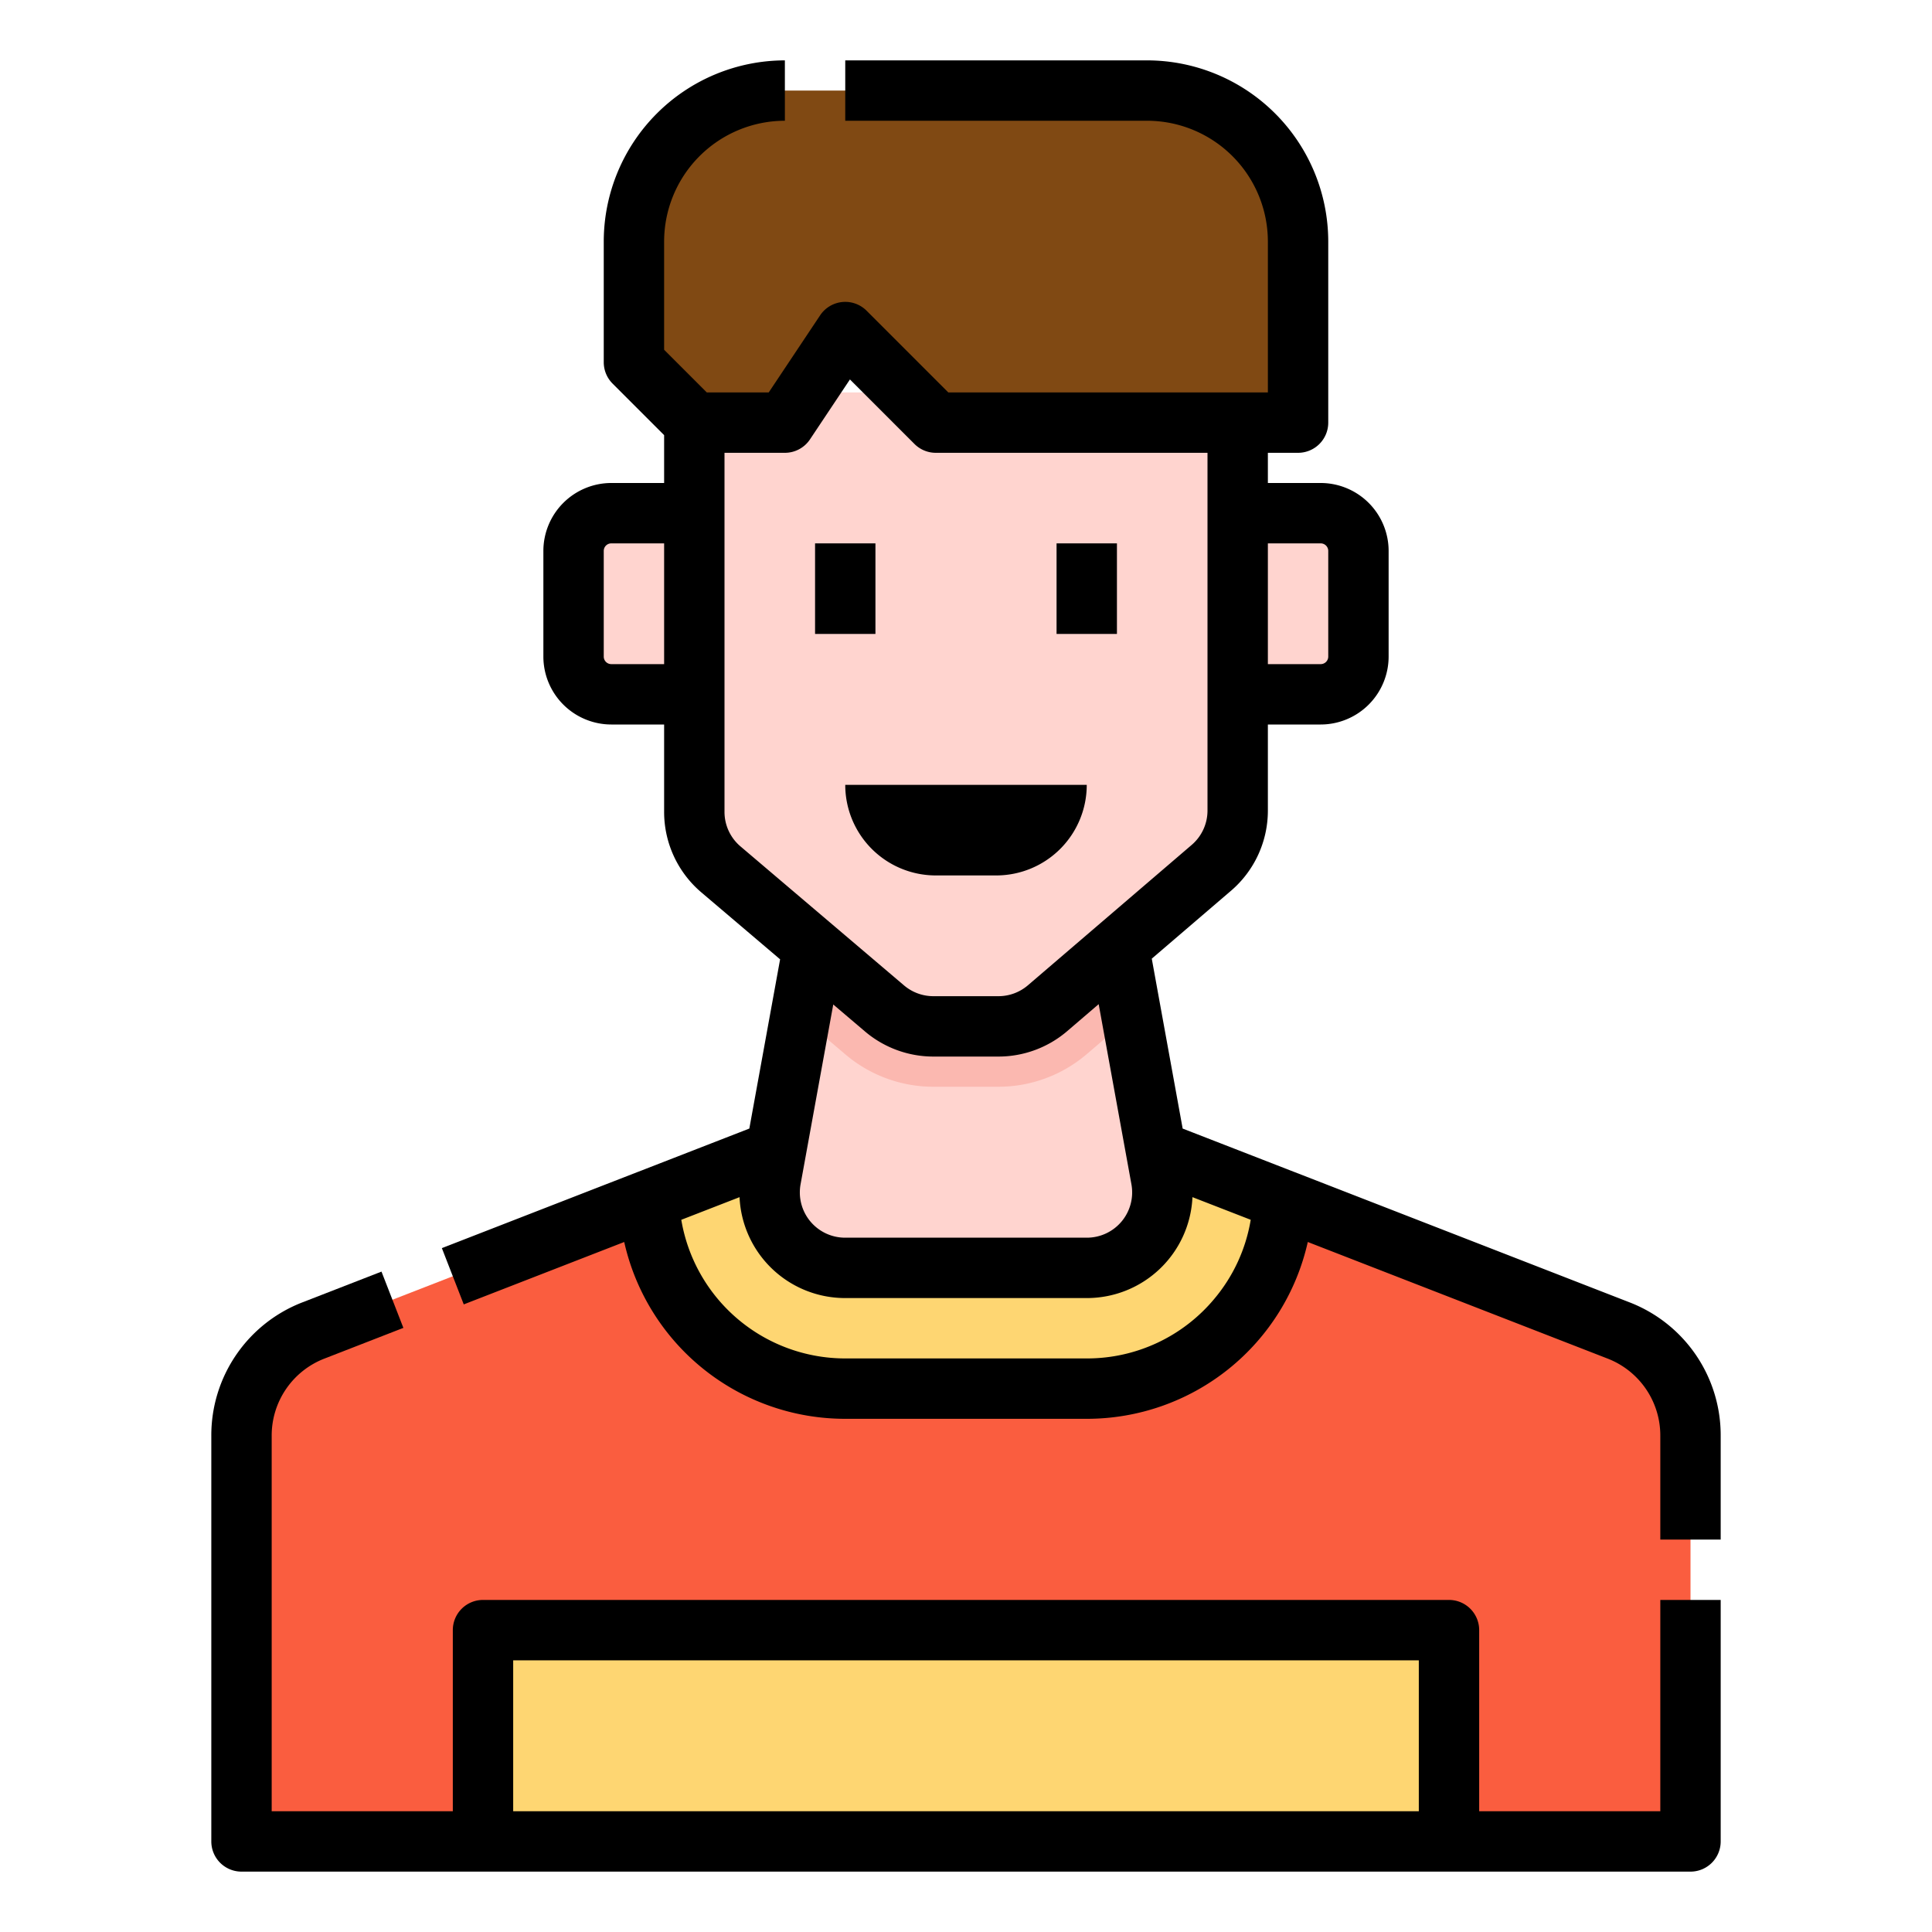 <svg id="Filled_stroke_cutting_expand" height="512" viewBox="0 0 512 512" width="512" xmlns="http://www.w3.org/2000/svg" data-name="Filled stroke cutting expand"><g><g><path d="m64 488v-107.478a30 30 0 0 1 19.127-27.96l124.873-48.562h96l124.873 48.562a30 30 0 0 1 19.127 27.96v107.478z" fill="#fa5d3f"/><path d="m184.042 349.319a51.864 51.864 0 0 0 39.922 18.681h64.072a52.017 52.017 0 0 0 51.969-50l-36-14h-96.005l-36 14a51.849 51.849 0 0 0 12.042 31.319z" fill="#fed672"/><path d="m288.036 336h-64.072a20 20 0 0 1 -19.677-23.578l11.713-64.422h80l11.713 64.422a20 20 0 0 1 -19.677 23.578z" fill="#ffd4cf"/><path d="m296 248h-80l-3.874 21.309 11.911 10.122a36.034 36.034 0 0 0 23.314 8.569h17.249a36.022 36.022 0 0 0 23.428-8.667l11.826-10.133z" fill="#fbb8b0"/><g fill="#ffd4cf"><path d="m184 104v111.159a20 20 0 0 0 7.048 15.24l43.352 36.841a20 20 0 0 0 12.951 4.76h17.249a20 20 0 0 0 13.015-4.815l43.4-37.2a20 20 0 0 0 6.985-15.185v-110.8z"/><path d="m152 136h22a10 10 0 0 1 10 10v28a10 10 0 0 1 -10 10h-22a0 0 0 0 1 0 0v-48a0 0 0 0 1 0 0z" transform="matrix(-1 0 0 -1 336 320)"/><path d="m338 136h22a0 0 0 0 1 0 0v48a0 0 0 0 1 0 0h-22a10 10 0 0 1 -10-10v-28a10 10 0 0 1 10-10z" transform="matrix(-1 0 0 -1 688 320)"/></g></g><path d="m128 432h256v56h-256z" fill="#fed672"/></g><path d="m304 24h-96a40 40 0 0 0 -40 40v32l16 16h24l16-24 24 24h96v-48a40 40 0 0 0 -40-40z" fill="#804913"/><g><path d="m440 480h-48v-48a8 8 0 0 0 -8-8h-256a8 8 0 0 0 -8 8v48h-48v-99.478a21.863 21.863 0 0 1 14.026-20.5l20.874-8.122-5.8-14.912-20.874 8.118a37.764 37.764 0 0 0 -24.226 35.416v107.478a8 8 0 0 0 8 8h384a8 8 0 0 0 8-8v-64h-16zm-304 0v-40h240v40z"/><path d="m431.773 345.106-88.855-34.555h-.013l-29.486-11.467-8.187-45.027 20.99-17.991a27.968 27.968 0 0 0 9.778-21.266v-22.8h14a18.021 18.021 0 0 0 18-18v-28a18.021 18.021 0 0 0 -18-18h-14v-8h8a8 8 0 0 0 8-8v-48a48.055 48.055 0 0 0 -48-48h-80v16h80a32.036 32.036 0 0 1 32 32v40h-84.687l-21.656-21.657a8 8 0 0 0 -12.313 1.219l-13.625 20.438h-16.406l-11.313-11.313v-28.687a32.036 32.036 0 0 1 32-32v-16a48.055 48.055 0 0 0 -48 48v32a8 8 0 0 0 2.343 5.657l13.657 13.656v12.687h-14a18.021 18.021 0 0 0 -18 18v28a18.021 18.021 0 0 0 18 18h14v23.159a27.956 27.956 0 0 0 9.868 21.336l20.868 17.734-8.155 44.85-29.481 11.467h-.01l-51.99 20.22 5.8 14.912 42.523-16.536a60 60 0 0 0 58.541 46.858h64.072a60 60 0 0 0 58.542-46.858l79.4 30.876a21.863 21.863 0 0 1 14.022 20.504v27.478h16v-27.478a37.764 37.764 0 0 0 -24.227-35.416zm-81.773-201.106a2 2 0 0 1 2 2v28a2 2 0 0 1 -2 2h-14v-32zm-188 32a2 2 0 0 1 -2-2v-28a2 2 0 0 1 2-2h14v32zm30 39.159v-95.159h16a8 8 0 0 0 6.656-3.562l10.587-15.881 17.1 17.1a8 8 0 0 0 5.657 2.343h72v94.8a11.982 11.982 0 0 1 -4.191 9.111l-43.4 37.2a12.008 12.008 0 0 1 -7.809 2.889h-17.249a12.009 12.009 0 0 1 -7.771-2.856l-43.351-36.844a11.979 11.979 0 0 1 -4.229-9.141zm37.218 58.176a28.025 28.025 0 0 0 18.133 6.665h17.249a28.019 28.019 0 0 0 18.222-6.741l8.338-7.147 8.68 47.742a12 12 0 0 1 -11.804 14.146h-64.072a12 12 0 0 1 -11.806-14.146l8.664-47.654zm92.6 70.858a43.882 43.882 0 0 1 -33.782 15.807h-64.072a44.056 44.056 0 0 1 -43.417-36.74l15.441-6a28.008 28.008 0 0 0 27.976 26.74h64.072a28.008 28.008 0 0 0 27.976-26.745l15.441 6a43.573 43.573 0 0 1 -9.637 20.938z"/><path d="m280 144h16v24h-16z"/><path d="m216 144h16v24h-16z"/><path d="m264 232a24 24 0 0 0 24-24h-64a24 24 0 0 0 24 24z"/></g></svg>